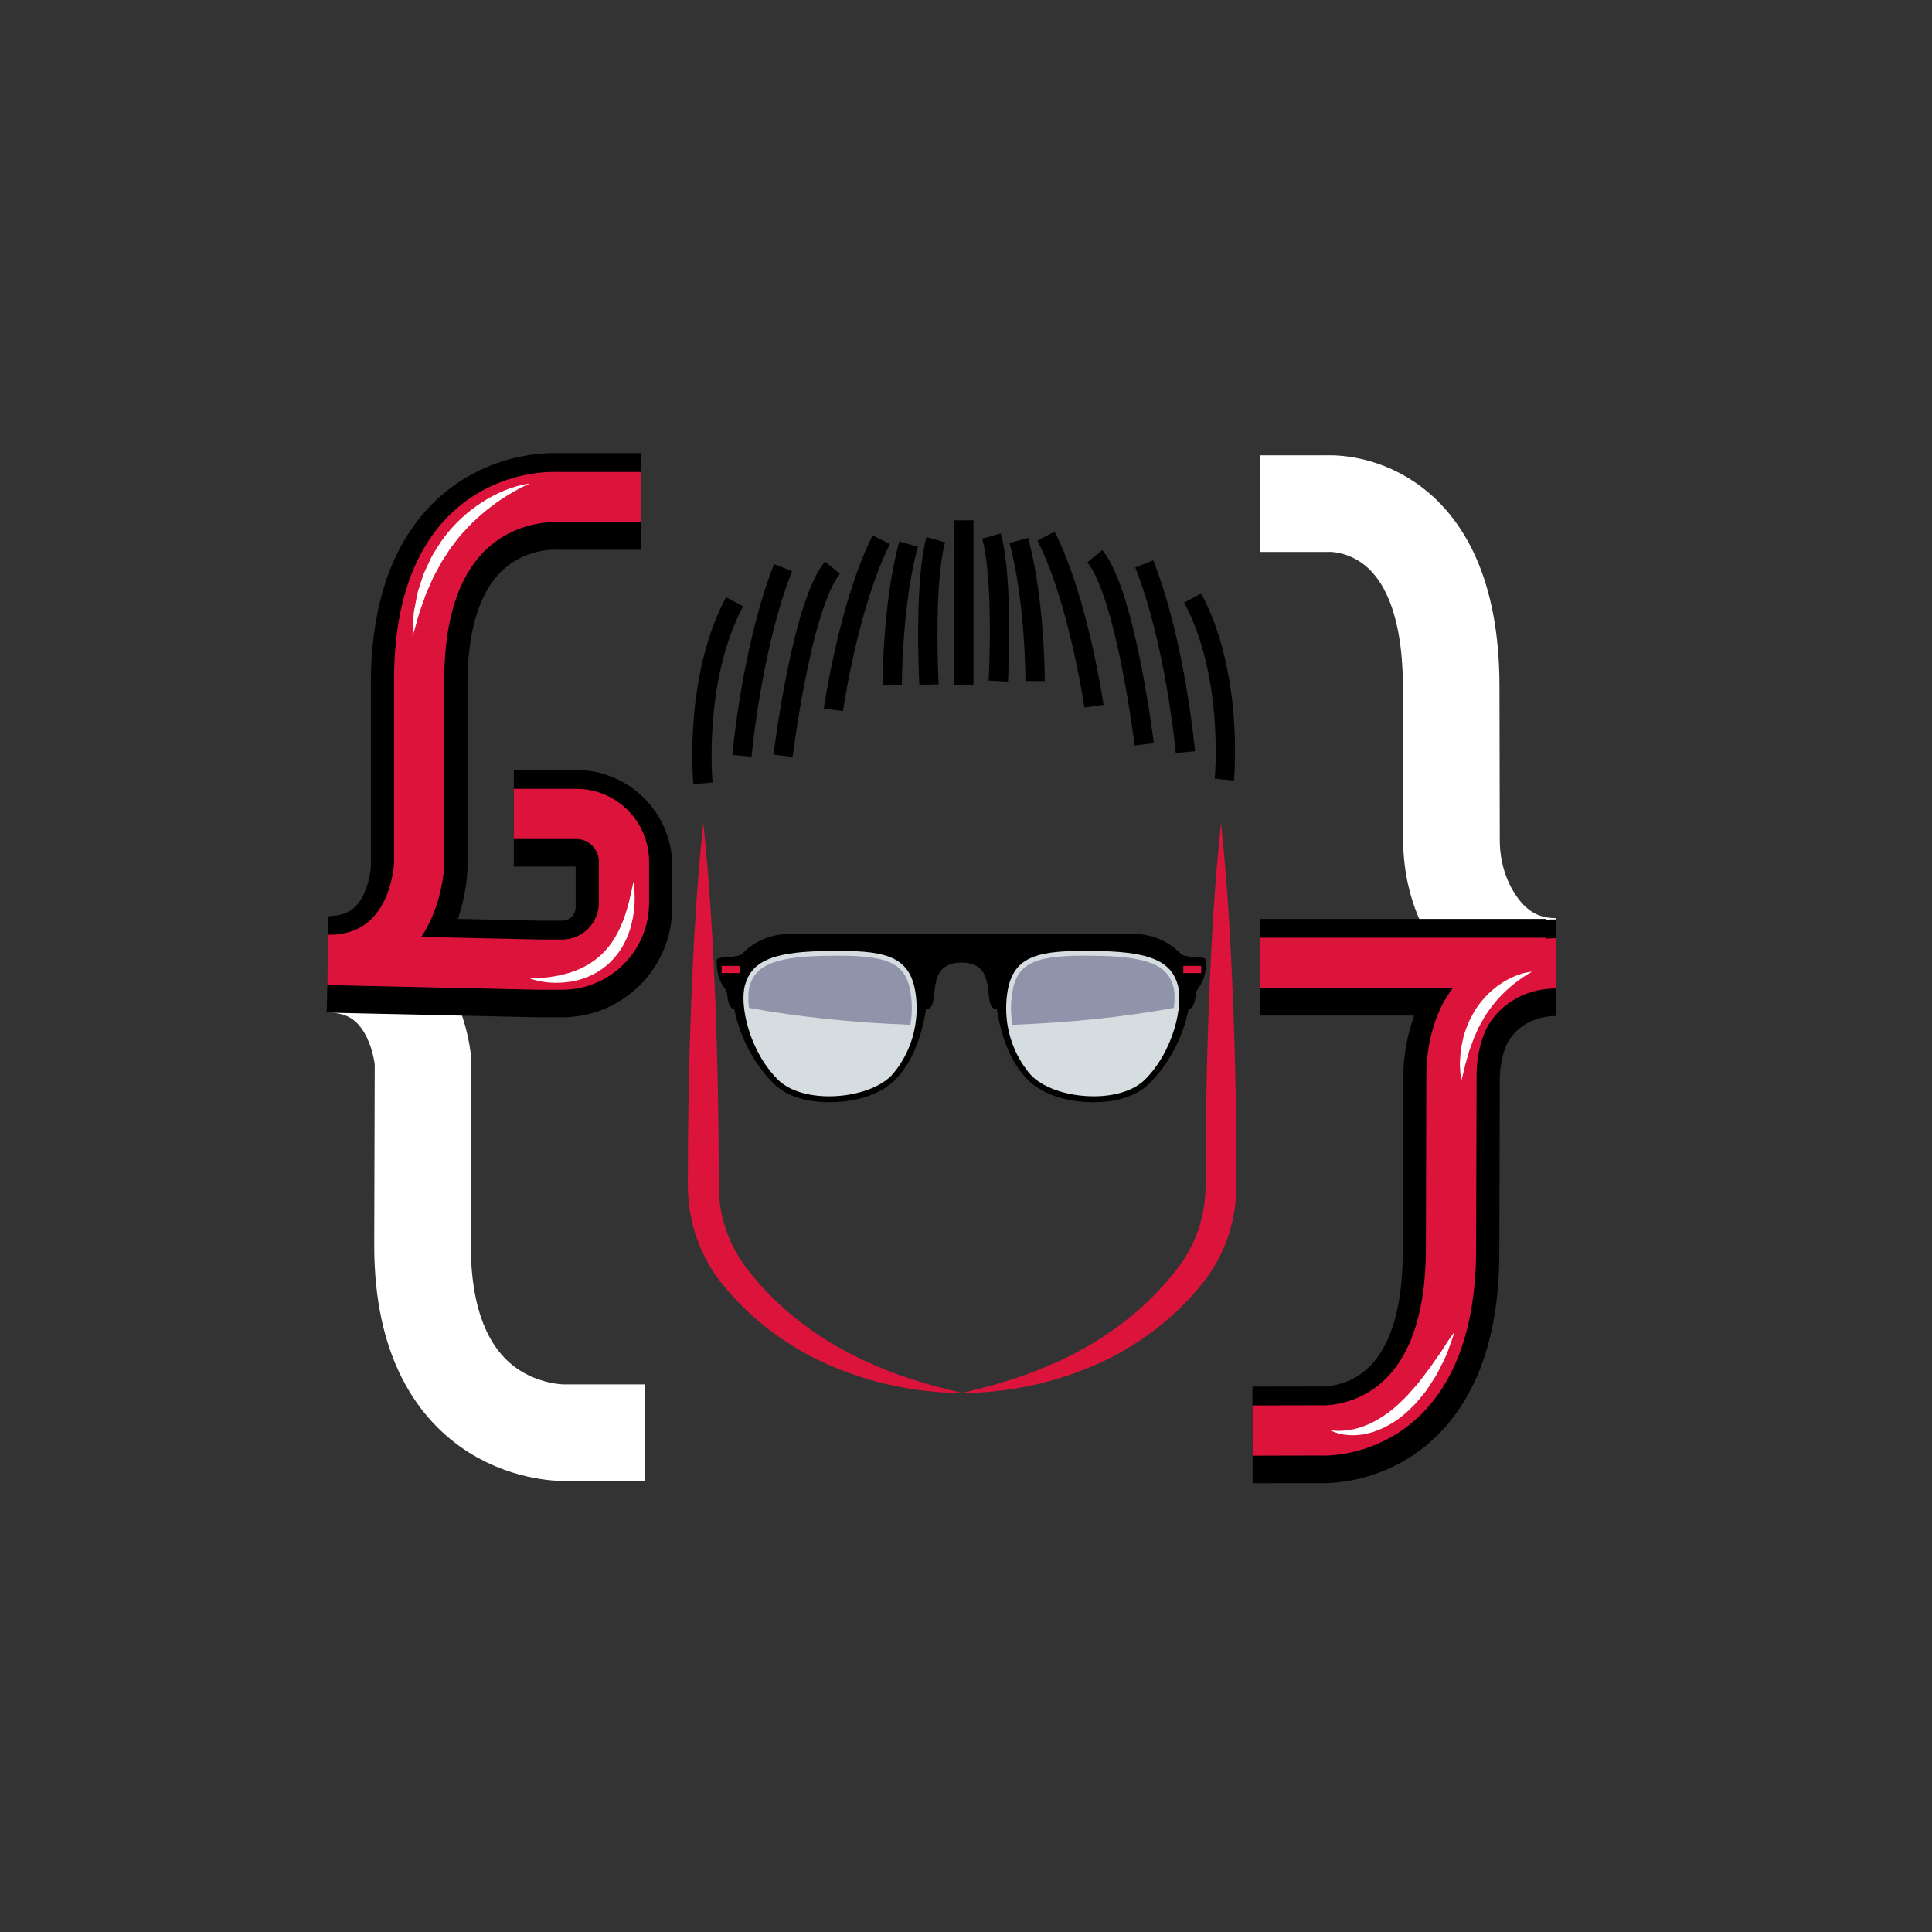 <?xml version="1.0" encoding="utf-8"?>
<!-- Generator: Adobe Illustrator 23.0.6, SVG Export Plug-In . SVG Version: 6.00 Build 0)  -->
<svg version="1.1" id="Capa_1" xmlns="http://www.w3.org/2000/svg" xmlns:xlink="http://www.w3.org/1999/xlink" x="0px" y="0px"
	 viewBox="0 0 500 500" style="enable-background:new 0 0 500 500;" xml:space="preserve">
<rect x="0" y="0" width="500" height="500" fill="#333333" stroke="none"/>
<style type="text/css">
	.st0{display:none;}
	.st1{fill:none;stroke:#FFFFFF;stroke-width:25;stroke-miterlimit:10;}
	.st2{fill:none;stroke:#000000;stroke-width:25;stroke-miterlimit:10;}
	.st3{fill:none;stroke:#DC143C;stroke-width:13;stroke-miterlimit:10;}
	.st4{fill:#D5DDE0;}
	.st5{fill:#8F94AA;}
	.st6{fill:#DC143C;}
	.st7{fill:none;stroke:#000000;stroke-width:5;stroke-miterlimit:10;}
	.st8{fill:#FFFFFF;}
	.st9{fill:none;stroke:#FFFFFF;stroke-miterlimit:10;}
</style>
<g id="Fondo" class="st0">
</g>
<g id="trazos">
	<path class="st1" d="M84.83,249.57c22.94,0,24.65,25.26,24.65,25.26l-0.13,47.51c0,49.76,36.99,48.44,36.99,48.44h20.64"/>
	<path class="st1" d="M402.69,250.12c-11.47,0-18.23-6.82-22.12-13.64c-3.31-5.8-4.92-12.42-4.93-19.09l-0.08-39.67
		c0-49.76-32.16-47.38-32.16-47.38h-17.26"/>
	<path class="st2" d="M84.83,249.57c22.94,0,23.65-24.85,23.65-24.85v-47.65c0-49.76,35.65-47.29,35.65-47.29h21.85"/>
	<path class="st2" d="M84.83,249.57l54.68,1.21h5.97c8.84-0.01,16-7.17,16-16v-10.69c0-6.8-5.51-12.31-12.31-12.31h-16.19"/>
	<line class="st2" x1="400.14" y1="250.33" x2="326.14" y2="250.33"/>
	<path class="st2" d="M402.74,250.45c-12.75,0-21.19,7.84-24.25,14.81c-1.94,4.42-2.83,9.22-2.85,14.05l-0.12,44.85
		c0,49.76-34.1,47.16-34.1,47.16l-17.27,0.04"/>
	<path class="st3" d="M84.83,248.44c22.94,0,23.65-24.85,23.65-24.85v-47.65c0-49.76,35.65-47.29,35.65-47.29h21.85"/>
	<path class="st3" d="M84.83,248.44l54.68,1.21h5.97c8.84-0.01,16-7.17,16-16v-10.69c0-6.8-5.51-12.31-12.31-12.31h-16.19"/>
	<line class="st3" x1="400.14" y1="249.19" x2="326.14" y2="249.19"/>
	<path class="st3" d="M402.74,249.32c-12.75,0-21.19,7.84-24.25,14.81c-1.94,4.42-2.83,9.22-2.85,14.05l-0.12,44.85
		c0,49.76-34.1,47.16-34.1,47.16l-17.27,0.04"/>
	<g>
		<path id="XMLID_280_" d="M250.17,243.01h42.61c9.78,0,15.72,7.09,15.33,14.24c-0.34,6.12-3.29,15.77-10.7,23.18
			c-3.11,3.11-8.21,4.82-14.36,4.82l0,0c-7.52,0-13.98-2.27-17.75-6.52c-7.11-8.01-7.49-19.65-8.45-25.49
			c-0.51-3.11-2.2-5.48-6.67-5.48L250.17,243.01L250.17,243.01z"/>
		<path id="XMLID_271_" d="M247.46,243.01h-42.61c-9.78,0-15.72,7.09-15.32,14.24c0.34,6.12,3.29,15.77,10.7,23.18
			c3.11,3.11,8.21,4.82,14.36,4.82l0,0c7.52,0,13.98-2.27,17.75-6.52c7.11-8.01,7.49-19.65,8.45-25.49c0.51-3.11,2.2-5.48,6.67-5.48
			L247.46,243.01L247.46,243.01z"/>
		<path id="XMLID_282_" d="M305.5,246.78c-3.13-3.31-7.65-5.13-12.72-5.13h-43.96h-43.96c-5.08,0-9.6,1.82-12.72,5.13
			c-1.29,1.36-6.66,0.49-6.66,1.72c0,6.47,2.55,6.81,2.7,8.83c0.26,3.37,1.46,3.83,1.85,3.83h49.65c4.26,0-1.04-12.04,9.14-12.04
			c10.18,0,4.88,12.04,9.14,12.04h49.65c0.4,0,1.6-0.46,1.85-3.83c0.15-2.01,2.7-2.36,2.7-8.83
			C312.16,247.27,306.78,248.14,305.5,246.78z"/>
		<path id="XMLID_269_" class="st4" d="M214.57,283.72c-5.68,0-10.52-1.58-13.28-4.34c-7.42-7.42-9.94-19.24-8.49-24.44
			c1.7-6.09,7.04-8.47,19.68-8.79c1.61-0.04,3.11-0.06,4.52-0.06c13.09,0,19.1,1.76,20.1,12.22c0.68,7.13-1.42,14.05-5.89,19.47
			C228.28,281.34,221.6,283.72,214.57,283.72C214.58,283.72,214.58,283.72,214.57,283.72z"/>
		<path id="XMLID_278_" class="st4" d="M283.05,283.72c5.68,0,10.52-1.58,13.28-4.34c7.42-7.42,9.94-19.24,8.49-24.44
			c-1.7-6.09-7.04-8.47-19.68-8.79c-1.61-0.04-3.11-0.06-4.52-0.06c-13.09,0-19.1,1.76-20.1,12.22c-0.68,7.13,1.42,14.05,5.89,19.47
			C269.35,281.34,276.03,283.72,283.05,283.72L283.05,283.72z"/>
		<path id="XMLID_276_" class="st5" d="M262.02,265.22c14.96-0.56,29.01-2.03,41.78-4.39c0.27-2.25,0.21-4.21-0.16-5.56
			c-1.29-4.61-4.84-7.53-18.51-7.88c-1.6-0.04-3.09-0.06-4.49-0.06c-13.98,0-18.03,2.39-18.86,11.1
			C261.54,260.67,261.63,262.96,262.02,265.22z"/>
		<path id="XMLID_270_" class="st5" d="M235.61,265.22c-14.96-0.56-29.01-2.03-41.78-4.39c-0.27-2.25-0.21-4.21,0.16-5.56
			c1.29-4.61,4.84-7.53,18.51-7.88c1.6-0.04,3.09-0.06,4.49-0.06c13.98,0,18.03,2.39,18.86,11.1
			C236.09,260.67,236,262.96,235.61,265.22z"/>
		<rect id="XMLID_267_" x="186.77" y="249.97" class="st6" width="4.63" height="1.86"/>
		<rect id="XMLID_275_" x="306.23" y="249.97" class="st6" width="4.63" height="1.86"/>
	</g>
	<path class="st7" d="M181.93,202.73c0,0-2.58-26.88,8.19-47"/>
	<line class="st7" x1="249.43" y1="177.22" x2="249.43" y2="134.66"/>
	<path class="st7" d="M240.43,177.22c0,0-1.41-26.16,1.76-37.54"/>
	<path class="st7" d="M192.01,195.61c0,0,2.54-28.24,10.65-48.71"/>
	<path class="st7" d="M202.66,195.61c0,0,4.72-38.82,12.77-48.71"/>
	<path class="st7" d="M215.68,183.71c0,0,3.93-27.35,12.4-44.02"/>
	<path class="st7" d="M230.9,177.22c0,0,0-21.07,4.24-36.4"/>
	<path class="st7" d="M316.86,201.77c0,0,2.58-26.88-8.19-47"/>
	<path class="st7" d="M258.36,176.27c0,0,1.41-26.16-1.76-37.54"/>
	<path class="st7" d="M306.78,194.65c0,0-2.54-28.24-10.65-48.71"/>
	<path class="st7" d="M296.12,192.65c0,0-4.72-38.82-12.77-48.71"/>
	<path class="st7" d="M283.11,182.76c0,0-3.93-27.35-12.4-44.02"/>
	<path class="st7" d="M267.89,176.27c0,0,0-21.07-4.24-36.4"/>
	<g>
		<path class="st6" d="M249.11,360.51c-7.85,0-15.74-1.13-23.43-3.25c-7.65-2.21-15.18-5.36-21.96-9.85
			c-1.72-1.08-3.34-2.31-4.98-3.52l-2.37-1.93c-0.79-0.65-1.53-1.36-2.29-2.03c-0.77-0.67-1.48-1.41-2.22-2.13
			c-0.74-0.71-1.44-1.46-2.12-2.23c-0.7-0.75-1.38-1.52-2.02-2.32l-0.99-1.19l-0.98-1.28c-2.55-3.47-4.49-7.38-5.81-11.48
			c-1.31-4.1-1.93-8.45-1.93-12.7c-0.01-15.6,0.27-31.2,0.85-46.8c0.63-15.6,1.47-31.2,3.15-46.8c1.68,15.6,2.51,31.2,3.15,46.8
			c0.59,15.6,0.86,31.2,0.85,46.8c-0.06,7.05,2,14,5.93,19.81l0.75,1.08l0.84,1.1c0.55,0.74,1.13,1.46,1.73,2.16
			c0.59,0.71,1.19,1.42,1.82,2.1c0.62,0.68,1.23,1.39,1.9,2.04c2.58,2.67,5.39,5.14,8.36,7.41c5.93,4.58,12.58,8.32,19.63,11.28
			C234,356.62,241.47,358.75,249.11,360.51z"/>
	</g>
	<g>
		<path class="st6" d="M248.89,360.51c7.65-1.76,15.12-3.89,22.15-6.94c1.75-0.78,3.52-1.48,5.21-2.37
			c0.85-0.43,1.71-0.83,2.55-1.28l2.48-1.4l1.23-0.7l1.2-0.76l2.39-1.5c1.54-1.09,3.11-2.12,4.57-3.29
			c2.99-2.26,5.78-4.74,8.36-7.41c2.56-2.65,5.01-5.55,7.05-8.47c3.93-5.78,5.98-12.75,5.92-19.8c-0.01-15.6,0.27-31.2,0.85-46.81
			c0.63-15.6,1.47-31.2,3.15-46.81c1.68,15.6,2.51,31.2,3.15,46.81c0.59,15.6,0.86,31.2,0.85,46.81c0,4.25-0.63,8.59-1.93,12.69
			c-1.32,4.1-3.26,8.02-5.82,11.49c-2.57,3.37-5.29,6.35-8.32,9.13c-1.49,1.4-3.08,2.69-4.66,3.97c-1.65,1.2-3.27,2.44-4.99,3.52
			c-6.78,4.5-14.31,7.63-21.96,9.85C264.63,359.38,256.74,360.5,248.89,360.51z"/>
	</g>
	<g>
		<path class="st8" d="M137.12,125.12c-4.05,1.82-7.73,4.13-11.08,6.81c-1.66,1.35-3.26,2.77-4.74,4.31
			c-0.71,0.8-1.45,1.55-2.17,2.34l-1.95,2.52c-0.35,0.4-0.64,0.84-0.93,1.3l-0.87,1.34l-0.89,1.33c-0.28,0.45-0.5,0.94-0.77,1.4
			l-1.54,2.81c-0.41,0.99-0.84,1.97-1.29,2.95l-0.66,1.48l-0.52,1.53l-1.09,3.07c-0.68,2.07-1.14,4.21-1.86,6.34
			c0.01-1.11,0.07-2.21,0.13-3.33c0.02-0.56,0.07-1.11,0.11-1.67s0.06-1.12,0.18-1.67l0.64-3.3c0.11-0.55,0.22-1.1,0.35-1.65
			l0.52-1.61c0.34-1.07,0.7-2.15,1.08-3.21l1.44-3.08c0.25-0.51,0.48-1.03,0.76-1.53l0.9-1.45l0.92-1.44
			c0.3-0.49,0.61-0.96,0.98-1.4c2.69-3.68,6.11-6.81,9.9-9.28C128.46,127.58,132.7,125.75,137.12,125.12z"/>
	</g>
	<g>
		<path class="st8" d="M137.12,253.24c3.6-0.04,7.08-0.52,10.33-1.51c3.23-1.02,6.18-2.66,8.49-4.97c2.35-2.29,4.05-5.21,5.28-8.4
			c1.24-3.19,2.01-6.63,2.72-10.17c0.53,3.57,0.42,7.27-0.49,10.88c-0.86,3.6-2.65,7.13-5.41,9.83c-2.73,2.73-6.36,4.47-10.04,5.1
			C144.32,254.63,140.54,254.42,137.12,253.24z"/>
	</g>
	<g>
		<path class="st8" d="M396.53,251.46c-2.66,1.48-5,3.25-7.08,5.23c-2.06,2-3.85,4.2-5.34,6.62c-0.36,0.61-0.68,1.24-1.03,1.86
			c-0.38,0.6-0.65,1.27-0.93,1.92c-0.28,0.66-0.62,1.29-0.86,1.97c-0.23,0.68-0.48,1.36-0.74,2.04c-0.12,0.34-0.28,0.68-0.36,1.03
			c-0.09,0.35-0.18,0.71-0.29,1.06l-0.63,2.12c-0.37,1.44-0.64,2.9-1.1,4.38c-0.21-1.5-0.33-3.04-0.36-4.58l0.16-2.3
			c0.05-0.77,0.13-1.54,0.31-2.3c0.15-0.76,0.31-1.52,0.49-2.28c0.17-0.76,0.5-1.48,0.75-2.23c0.48-1.5,1.29-2.87,2.03-4.26
			c1.66-2.69,3.85-5.07,6.42-6.87C390.53,253.08,393.46,251.77,396.53,251.46z"/>
	</g>
	<path class="st9" d="M358.76,396.18"/>
	<g>
		<path class="st8" d="M344.29,370.14c1.86,0.27,3.68,0.2,5.43-0.16c0.88-0.1,1.73-0.43,2.57-0.64c0.82-0.35,1.66-0.59,2.44-0.99
			c3.15-1.54,6.01-3.64,8.48-6.21c0.32-0.31,0.66-0.59,0.96-0.93l0.88-1.01l1.79-2.01c1.07-1.45,2.24-2.84,3.3-4.32
			c0.52-0.75,1.02-1.51,1.56-2.26c0.52-0.75,1.11-1.47,1.57-2.27c1-1.55,2-3.11,3.13-4.63c-0.52,1.8-1.18,3.55-1.83,5.32
			c-0.7,1.74-1.59,3.4-2.45,5.09c-0.4,0.86-0.96,1.63-1.46,2.43l-1.57,2.38c-0.59,0.75-1.21,1.48-1.82,2.22l-0.93,1.1
			c-0.32,0.36-0.68,0.68-1.03,1.02c-2.67,2.75-6.02,5-9.74,6.25c-0.45,0.19-0.94,0.27-1.41,0.4c-0.48,0.11-0.95,0.24-1.43,0.32
			c-0.98,0.07-1.94,0.26-2.92,0.19C347.91,371.4,345.96,371.05,344.29,370.14z"/>
	</g>
</g>
</svg>
